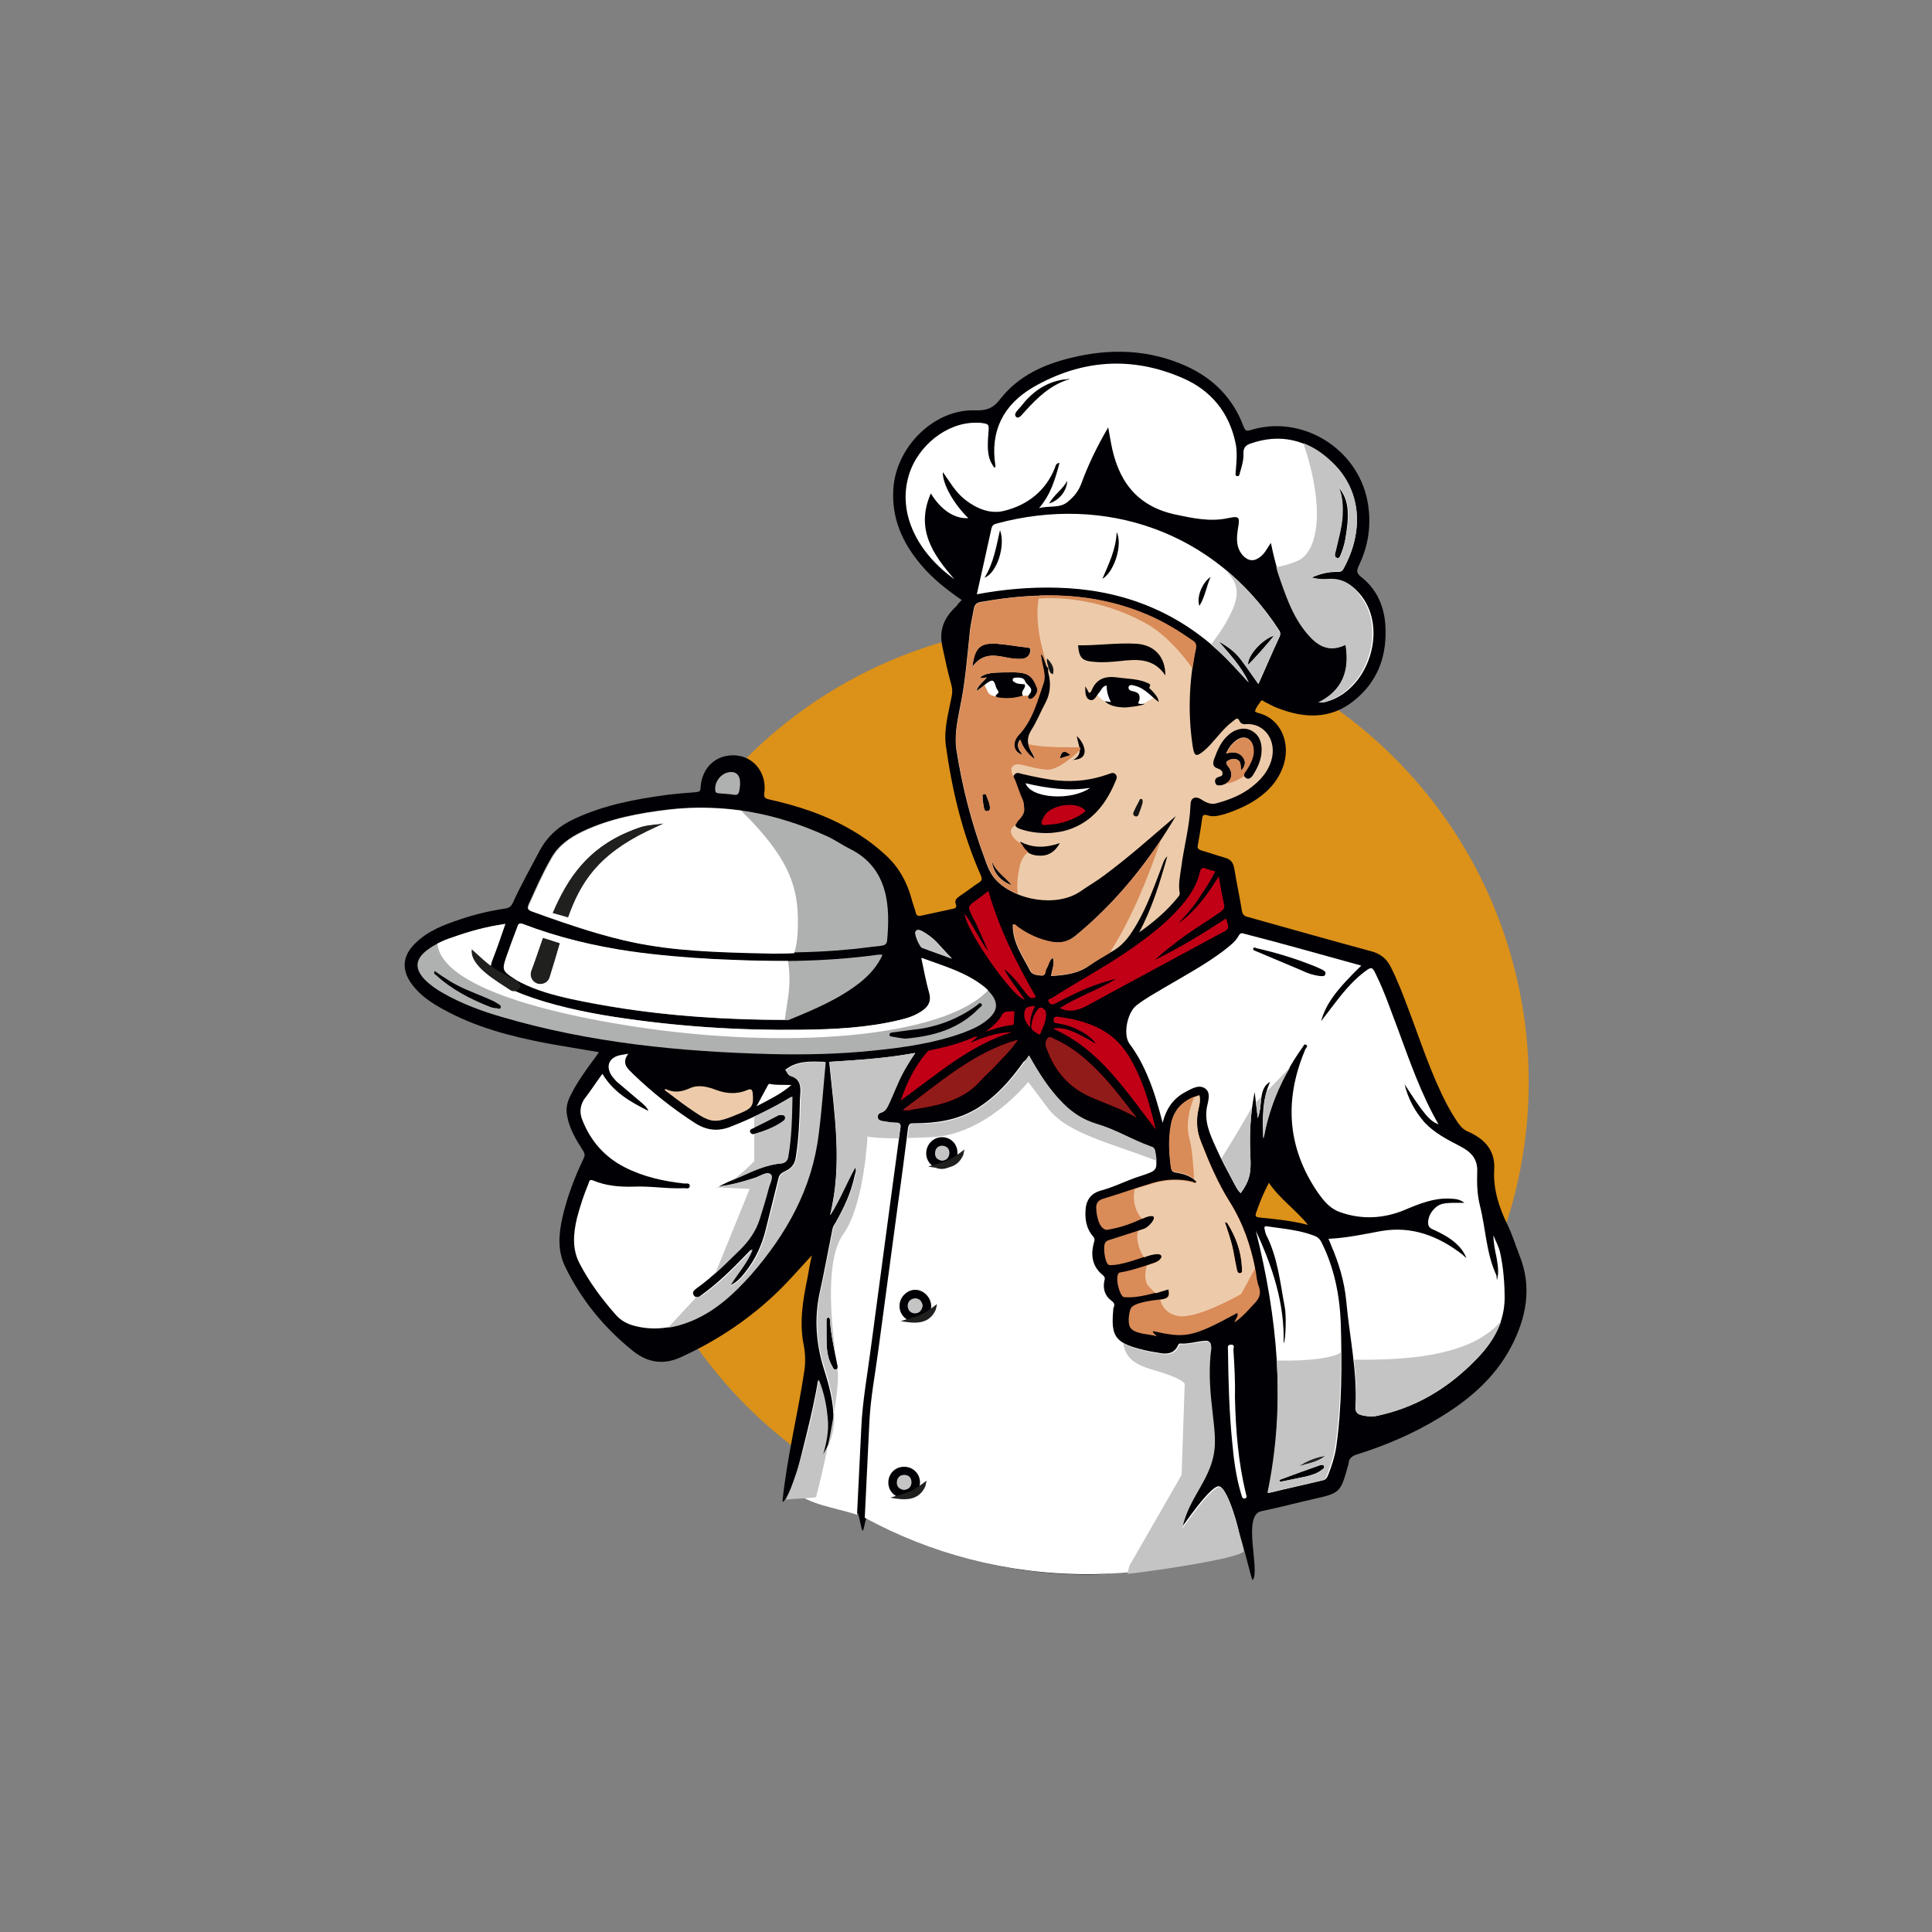<?xml version="1.0" encoding="utf-8"?>
<!-- Generator: Adobe Illustrator 27.0.0, SVG Export Plug-In . SVG Version: 6.00 Build 0)  -->
<svg version="1.1" xmlns="http://www.w3.org/2000/svg" xmlns:xlink="http://www.w3.org/1999/xlink" x="0px" y="0px"
	 viewBox="0 0 500 500" style="enable-background:new 0 0 500 500;" xml:space="preserve">
<rect x="0" y="0" width="500" height="500" fill="#808080" stroke="none"/>
<style type="text/css">
	.st0{fill-rule:evenodd;clip-rule:evenodd;fill:#DC9118;}
	.st1{fill-rule:evenodd;clip-rule:evenodd;fill:#000005;}
	.st2{fill-rule:evenodd;clip-rule:evenodd;fill:#FFFFFF;}
	.st3{fill-rule:evenodd;clip-rule:evenodd;fill:#EDCBAA;}
	.st4{fill-rule:evenodd;clip-rule:evenodd;fill:#AFB0B0;}
	.st5{fill-rule:evenodd;clip-rule:evenodd;fill:#C4C4C4;}
	.st6{fill-rule:evenodd;clip-rule:evenodd;fill:#D98B58;}
	.st7{fill-rule:evenodd;clip-rule:evenodd;fill:#C10016;}
	.st8{fill-rule:evenodd;clip-rule:evenodd;fill:#000006;}
	.st9{fill-rule:evenodd;clip-rule:evenodd;fill:#000508;}
	.st10{fill-rule:evenodd;clip-rule:evenodd;fill:#020307;}
	.st11{fill-rule:evenodd;clip-rule:evenodd;fill:#121212;}
	.st12{fill-rule:evenodd;clip-rule:evenodd;fill:#171717;}
	.st13{fill-rule:evenodd;clip-rule:evenodd;fill:#000004;}
	.st14{fill-rule:evenodd;clip-rule:evenodd;fill:#000003;}
	.st15{fill-rule:evenodd;clip-rule:evenodd;fill:#242626;}
	.st16{fill-rule:evenodd;clip-rule:evenodd;fill:#20201E;}
	.st17{fill-rule:evenodd;clip-rule:evenodd;fill:#911B19;}
</style>
<g id="BACKGROUND">
</g>
<g id="OBJECTS">
	<g>
		
			<ellipse transform="matrix(0.707 -0.707 0.707 0.707 -116.819 277.956)" class="st0" cx="277.1" cy="280" rx="118.6" ry="118.6"/>
		<g>
			<g>
				<g>
					<path class="st1" d="M248.9,155.3c-3.9-2.7-7.6-5.6-10.6-9.2c-4.8-5.7-7.6-12-7.1-19.6c0.7-10.9,10.6-20.7,21.2-20.3
						c3.2,0.1,4.8-0.7,6.6-3.1c4.6-5.8,11.1-8.8,18.2-10.5c10.2-2.5,20.2-2.2,29.9,2.2c7,3.2,12,8.3,14.7,15.5c0.4,1,0.6,1.4,1.9,1
						c13.2-4.1,27.6,4.7,30.2,18.4c1.1,5.8,0.3,11.4-2.2,16.6c-0.7,1.4-0.7,2.1,0.8,3.2c3.7,3,5.6,7.1,6,11.9
						c0.6,8.1-1.8,15-8.3,20.1c-6,4.7-12.7,4.4-19.4,1.8c-1.2-0.4-2.3-1.1-3.4-1.6c-0.4-0.2-0.8-0.8-1.2-0.1
						c-0.5,0.8-1.2,1.5-1.4,2.5c0,0.1,0.5,0.3,0.7,0.4c5.9,1.3,8.9,7.9,6.4,14.3c-1.5,3.9-4.4,6.7-7.9,8.8c-2.2,1.3-4.6,2.3-7.1,3.1
						c-1.5,0.4-2.9,0.8-4.4,0.3c-0.9-0.3-1.3-0.1-1.4,0.9c-0.3,2.3-0.7,4.5-1.1,6.8c-0.2,0.8,0.1,1.1,0.9,1.4
						c2.1,0.6,4.1,1.3,6.2,1.9c1.4,0.4,2,1.2,2.3,2.6c0.6,3.7,1.4,7.4,2,11.1c0.2,1,0.6,1.4,1.5,1.6c10.7,3,21.3,6,32,8.9
						c2.3,0.6,3.8,1.8,4.9,3.8c1.8,3.5,3.2,7.2,4.6,10.9c3.2,8.4,5.9,17,10.1,25c0.8,1.5,1.7,3,2.7,4.5c0.7,1,1.5,2,2.8,2.5
						c4.3,1.9,7,4.9,6.7,9.8c-0.3,5.2,1.3,9.9,3.5,14.4c1.2,2.5,2,5.1,3,7.7c3.4,8.3,1.8,16.3-2.2,23.9
						c-4.3,8.1-11.1,13.8-18.8,18.4c-6.6,4-13.7,7-21,9.3c-1.3,0.4-2.1,1-2.2,2.4c0,0.1,0,0.2-0.1,0.4c-2,7.1-2,7.2-9.2,8.8
						c-4.4,1-8.9,2.2-13.3,3.1c-5,1.1-0.2,15.4-2.2,17.8c-0.3,0.4-2.7-10.9-3.3-10.7c-12.6,4.5-25.3,9.3-39.3,9.3
						c-20.7,0-40.2-5.3-57.3-14.5c-0.4-0.2-0.7,3.4-1.1,3.1c-0.3-0.2-0.9-4.2-1.2-4.4c-5.2-3-10.2-6.4-14.9-10.1
						c-0.8-0.6-3.9,7.7-4.6,7c1.2-11.8,4-22.5,5.7-34.1c0.3-2.2,0.2-4.4-0.2-6.4c-1.2-5.9-0.2-11.7,1-17.5c0.3-1.8,0.6-3.5,1.1-5.7
						c-2.9,3.1-5.4,6-8.1,8.7c-7.5,7.4-16.1,13.2-25.7,17.6c-4.5,2.1-8.6,1.5-12.4-1.5c-7.5-6-13.4-13.2-17.6-21.8
						c-2.1-4.3-1.7-8.6-0.7-13c1.2-5.2,3.1-10.2,5.4-15c0.4-0.8,0.4-1.3-0.1-2.1c-1.8-2.8-3.5-5.6-4.1-8.9c-0.4-1.8-0.1-3.4,0.7-5.1
						c1.7-3.5,4-6.7,6.3-9.8c0.4-0.5,0.8-1.1,1.2-1.7c-4.6-0.8-9.1-1.5-13.5-2.3c-9.4-1.8-18.6-4.2-27-8.9c-2.9-1.6-5.6-3.4-7.7-6.1
						c-2.9-3.7-2.8-7.5,0.6-10.8c3.3-3.3,7.5-4.9,11.8-6.3c3.8-1.3,7.7-2.2,11.7-2.8c1-0.2,1.4-0.6,1.8-1.4c2.1-4.6,4.6-9.1,7-13.6
						c2.1-3.9,5.2-6.5,9.2-8.3c7.6-3.5,15.6-5,23.8-6.1c2.5-0.3,5-0.5,7.5-0.7c0.8-0.1,1.1-0.3,1.1-1.1c0.3-5.4,4.2-8.8,9.2-8.4
						c4.7,0.4,8,4.7,7.3,9.7c-0.2,1.2,0.3,1.5,1.3,1.7c7.6,1.7,14.9,4.1,21.6,8.1c3.1,1.8,5.9,3.9,8.5,6.3c3.4,3.1,5.5,6.9,6.7,11.3
						c0.3,1.2,0.8,2.4,1.1,3.6c0.2,0.8,0.6,0.9,1.3,0.8c2.8-0.6,5.5-1.2,8.3-1.8c0.6-0.1,1.1-0.4,0.8-1.1c-0.5-1.2,0.3-1.7,1.1-2.3
						c1.7-1.1,3.3-2.4,5-3.5c0.6-0.4,0.7-0.8,0.4-1.6c-4.8-10.8-7.5-22.1-9.1-33.7c-0.6-4.3,0.7-8.6,1.5-12.8c0.2-1,0.2-2-0.1-3
						c-0.9-3.2-1.6-6.5-2.3-9.8c-1-4.4,0.5-7.7,3.7-10.6C247.7,156.5,248.3,155.9,248.9,155.3z"/>
					<path class="st2" d="M266.3,273.2c2.6,4.6,5.3,8.9,8.9,12.5c2.4,2.4,5.2,4.2,8.5,5.2c5.4,1.6,8.9,4,14.2,5.9
						c0.7,0.3,1,0.7,1.1,1.4c0.6,4.8,0.6,4.7-4,6.2c-4,1.3-6.3,2.7-10.4,3.8c-2.2,0.7-3.3,2.2-3.6,4.3c-0.3,2.7,0,5.3,1.9,7.5
						c0.5,0.6,0.4,1,0.2,1.6c-0.9,3.3-0.4,6.2,2.3,8.4c0.6,0.5,0.6,0.9,0.4,1.5c-0.4,2,0.1,3.8,1.8,5.1c0.7,0.5,1,1,0.6,1.8
						c-0.1,0.2-0.1,0.5-0.1,0.7c-0.6,6.6,0.5,8.3,6.8,10c1.8,0.5,3.6,0.8,5.5,1.1c1.8,0.3,3.5,0,4.4-1.9c0.1-0.3,0.3-0.6,0.6-0.6
						c2.2,0.2,4.4-0.6,6.6-0.7c1.3-0.1,1.2,0.9,1.3,1.7c-1.4,10.2,1.2,19,0.9,25.1c-0.4,8.6-6.7,13.1-8.4,21.5
						c-0.1,0.4,7.8-11.6,9.9-10.6c2.3,1.1,5,11.4,4.9,11.9c-0.5,1.9-2.4,3.9-5,5.8c-10.9,3.2-22.4,5-34.3,5
						c-20.8,0-40.4-5.3-57.5-14.6c0.4-8.3,0.8-16.6,1.2-24.9c0.3-6.2,1.5-12.3,2.3-18.4c1.7-12.9,3.5-25.8,5.2-38.7
						c0.9-6.3,1.7-12.6,2.5-18.9c0.2-1.3,0.9-1.2,1.7-1.2c5.6,0,11-0.8,15.9-3.7c5.1-3.1,8.9-7.4,12.3-12.2
						C265.5,274.4,265.8,273.9,266.3,273.2z"/>
					<path class="st2" d="M352.3,249.9c-6.6,6.4-9.2,10-10.4,14.4c1-1.4,1.8-2.3,2.5-3.3c2.6-3.4,5.2-6.8,8.6-9.4
						c2-1.5,2.1-1.5,3.2,0.8c2.2,4.5,3.8,9.3,5.6,14c3.1,8.4,6,16.8,10.5,24.6c-2.3-0.9-3.7-2.5-8.8-10.4c0.9,3.7,2.6,6.9,5.1,9.8
						c2.6,2.8,5.9,4.5,9.2,6.2c2.9,1.5,4.7,3.3,4.5,6.8c-0.1,2.9,0,5.8,0.7,8.6c1.5,5.9,1.6,12.2,4.2,17.9c0.2,0.4,0.1,0.8,0.2,1.4
						c0.6-2,0.2-4-0.1-5.9c-0.4-1.9-0.8-3.7-0.8-5.7c0.6,1.6,1.5,3.1,1.8,4.8c0.8,3.8,1.1,7.7,1.1,11.6c-0.1,5.9-2.7,10.7-6.6,14.9
						c-6.8,7.3-14.9,12.6-24.7,15c-2.5,0.6-2.9,0.8-5.5,0.3c-1.3-0.3-1.9-0.8-1.8-2.2c0.5-9.2-1.6-18.4-2.4-27.5
						c-0.5-5-1.9-9.7-3.9-14.3c-0.2-0.5-0.4-1.1-0.7-1.7c4.7-0.2,9.2-1.2,13.6-2c8-1.4,14.9,1.3,21.1,6.1c0.2,0.2,0.4,0.4,1,0.9
						c-0.7-1.8-1.7-2.9-2.8-3.9c-1.7-1.5-3.8-2.6-5.8-3.5c-0.8-0.3-1.3-0.8-1.3-1.7c-0.1-2.2,1.9-4.7,4-5c1.6-0.3,3.3-0.2,5.4-0.2
						c-1.4-1.1-2.6-1-3.8-1.1c-4.1-0.2-7.8,1.3-11.6,2.9c-5.5,2.3-11.2,2.6-16.8,0.6c-2.6-0.9-4.2-2.9-5.7-5
						c-7.9-11.5-8.8-23.8-3.5-36.6c0.1-0.3,0.2-0.6,0.4-0.8c0.2-0.3,0.5-0.7,0-0.9c-0.5-0.3-0.6,0.2-0.8,0.5
						c-4.6,6.4-7.9,13.4-9.7,21.1c-0.2,0.9-0.4,1.8-0.6,2.7c-0.1-4.9-0.4-9.9,1.8-14.7c-1.4,0.8-2,2-2.3,4.3
						c-0.2,1.6-0.2,3.3-0.9,5.1c-0.3-2.4-0.5-4.6-0.8-6.8c-1.1,5.6-1.4,11.2-1.1,16.8c0.2,4-0.1,6.1-2.5,9.4
						c-0.8-0.7-1.2-1.6-1.7-2.5c-1.9-3.6-3.2-5.9-4.8-9.5c-1.6-3.5-3-6.8-2.2-10.5c0.3-1.5,1-3.5-0.5-4.6c-1.6-1.1-3.4,0-4.9,0.8
						c-3.2,1.6-5.2,4.3-6.1,8.1c-1.1-4.1-2.1-7.8-3.6-11.4c-1.3-3.2-2.9-6.3-5-9.1c-1.7-2.3-0.6-8,1.8-9.9c2.3-1.8,4.9-3.2,7.4-4.7
						c5.1-3,10.3-5.8,15.1-9.4c1.5-1.2,3.1-2.3,4-4c0.3-0.5,0.6-0.7,1.2-0.5C332,244.2,342.1,247.1,352.3,249.9z"/>
					<path class="st3" d="M304.3,211.2c-6.1,5.2-12.1,10.6-18.6,15.4c-2,1.5-4.1,2.7-6.1,4.1c-6.2,4.2-16.7,2.3-21.7-2.8
						c-1.6-1.6-2.4-3.8-3.1-5.8c-3.4-9.1-5.8-18.5-7.3-28.1c-0.5-3.6,0.2-7.2,0.9-10.7c1.4-6.6,1.9-13.3,2.6-20
						c0.2-1.9,0.7-3.8,1-5.7c0.2-1.1,0.7-1.6,1.7-1.8c15.2-2.7,30.1-2.7,44.4,3.9c3.7,1.7,7.1,3.7,10.4,6.1c0.9,0.7,1.1,1.3,0.9,2.3
						c-1.7,8.4-2,16.8-0.7,25.2c0.4,2.5,0.9,2.6,2.9,1c2.2-1.9,3.8-4.3,5.9-6.3c0.6-0.6,1.3-1.1,1.9-1.6c0.6-0.5,1-0.7,1.4,0.2
						c0.3,0.7,1,0.9,1.7,0.8c4.6-0.3,8.1,4.1,6.5,9.5c-0.9,2.9-2.8,5-5.1,6.8c-2.7,2.1-5.8,3.3-9.1,4.2c-1.4,0.4-2.7-0.2-3.9-1
						c-1.6-1-2.8-0.4-2.8,1.4c-0.2,5.5-1.7,10.8-2.4,16.2c-0.3,2.2-0.8,4.4-0.4,6.6c0.1,0.6-0.4,1-0.7,1.4c-2.8,3.4-6.1,6.2-9.8,8.8
						c3.4-6.3,5.4-13,7.3-19.7c-1,0.9-1.2,2.2-1.7,3.4c-2.1,5.5-4.1,11.1-7.4,16.1c-1.4,2.2-3.1,4-5.3,5.2c-2,1.1-3.9,2.3-5.8,3.6
						c-2.9,2.1-6.3,2.5-9.9,2.7c0.2-1.6,1-3,0.5-4.7c-1.1,0.6-1.1,1.9-1.7,2.8c-0.4,0.6-0.1,1.8-1.2,1.8c-1.1-0.1-2.5-0.2-3-1.2
						c-1.9-3.8-4.6-7.3-4.5-12c0.6-0.1,0.9,0.4,1.3,0.7c2.6,1.9,5.5,3.2,8.7,3.8c2.2,0.4,4.2,0,6.1-1.5
						C288.9,233.5,297.3,223,304.3,211.2z"/>
					<g>
						<path class="st2" d="M254.7,177.2c1.2,2.4,0.9,2.5,2.7,3c1.8,0.5,9.1-0.1,9.1-0.1s1.3-0.7,1.2-1.2c-0.1-0.5-2-3.7-2-3.7
							l-8.7-0.2C257,175.1,256.4,175.8,254.7,177.2z"/>
						<path class="st2" d="M283.4,179c1,2,3.7,3.2,3.7,3.2l8.5,0.1l3.4-2c0,0-2.9-2.8-4.5-3.4c-1.6-0.6-7.9-0.9-8.7-0.7
							C285,176.3,283.4,179,283.4,179z"/>
					</g>
					<path class="st2" d="M348.3,166.8c-3.9,1.9-6.8,0.6-9.3-2.2c-3.7-4.1-5.7-9.3-7.5-14.4c-1.1-3.1-1.9-6.3-2.6-9.7
						c-0.9,1.3-1.5,2.6-2.6,3.5c-1.7,1.4-3.2,1.3-4.7-0.3c-1.8-2.1-1.6-4.5-1.2-7c0.5-3,0.3-3.2-2.6-2.6c-4.7,1-9.2,0-13.9-1
						c-10.1-2.3-14.7-9.1-16.4-18.6c-0.2-1.2-0.4-2.3-0.7-3.9c-2.8,4.8-5.1,9.5-6.9,14.4c-0.7,2-1.9,3.5-3.6,4.9
						c-2.1,1.7-4.7,0.9-7.4,1.6c3.1-3.6,4.2-7.6,5.3-11.7c-1,0.1-1,0.8-1.2,1.3c-2.4,6-7.1,9.6-13.1,11.1c-3.5,0.9-7-0.5-9.9-2.7
						c-2-1.5-3.4-3.5-4.8-5.6c-0.4-0.5-0.7-1.1-1.2-1.7c-0.1,3.1,2.9,8.3,6.6,11.9c-3.5,0.2-7-2-9.7-6.4c-4,9.1,0.4,15.7,6.1,22.2
						c-9.4-6.7-14.8-16.9-11.8-26.9c2.3-7.7,9.9-13.7,17.4-13.6c0.3,0,0.6,0,0.9,0c2.5,0.3,2.5,0.3,2.3,2.7
						c-0.4,4.7-0.1,6.7,1.5,8.9c0.4,0,0.3-0.3,0.3-0.5c-1.4-9,2.1-15.8,9.8-20.3c12.5-7.2,25.6-8.1,38.8-2.3
						c7.1,3.1,11.8,8.7,13.5,16.5c0.6,2.5,0.3,5.1,0.1,7.7c0,0.4-0.2,1,0.3,1.1c0.7,0.2,0.7-0.6,0.8-0.9c0.5-1.7,1-3.3,0.9-5.1
						c0-1.3,0.6-2,1.8-2.4c7.7-2.7,14.5-1,20.4,4.2c8.6,7.6,9,18.6,3.7,28.2c-0.4,0.8-0.9,0.8-1.6,0.8c-2.2,0-4.3,0.4-6.7,1.5
						c1.8,0.6,3.2,0.5,4.6,0.4c3.7-0.1,6.3,1.7,8.4,4.4c6.8,8.9,1.6,24.3-9.1,27.3c-0.6,0.2-1.2,0.2-1.9,0.2
						C347.5,178.6,349.4,173.6,348.3,166.8z"/>
					<path class="st4" d="M199.7,246.6c-28.2-0.4-36.8-1.6-62.2-10.8c-1.1-0.4-1.1-0.8-0.7-1.8c2.1-4.6,3.3-7.5,5.8-11.9
						c1.9-3.4,4.9-5.4,8.2-7c7-3.3,14.5-4.7,22-5.6c14.4-1.7,28.1,0.9,41.2,6.9c2,0.9,3.8,2.2,5.8,3.2c10.5,5.1,10.5,15.7,9.8,23.7
						c-0.1,1.2-0.8,1.4-1.8,1.5c-3,0.3-6.1,0.8-9.1,1C212.4,246.4,205.9,246.5,199.7,246.6z"/>
					<path class="st2" d="M155.9,277.9c2.8,4.7,7.1,7.2,11.9,9.6c-0.4-1-1-1.4-1.5-1.9c-2.2-1.9-4.4-3.7-6.6-5.6
						c-0.4-0.3-0.7-0.8-1.1-1.2c-2.1-2.7-1.1-5.3,2.3-5.8c0.4-0.1,0.8-0.1,1.7-0.3c-1.9,2.6-0.1,3.9,1.4,5.4
						c4.9,4.7,10.1,8.8,15.8,12.5c3.1,2,6.1,2.3,9.5,0.9c4.8-1.9,9.4-4.1,13.9-6.7c0.5-0.3,1-0.6,1.7-1c-0.1,5.4-0.2,10.6-1.1,15.7
						c-0.2,1-0.9,1.5-1.7,1.6c-4,0.3-7.6,2.1-11.2,3.7c-1.6,0.7-3.3,1.4-4.9,2.3c3.2-0.3,6.3-1.3,9.4-2.3c1.3-0.4,3-1.7,3.9-0.9
						c0.7,0.7-0.3,2.5-0.6,3.9c-0.7,2.6-1.5,5.2-2.3,7.8c-1,3.1-2.8,5.7-5.1,7.9c-3.5,3.5-6.9,7-11,9.9c-0.7,0.5-1.3,1.1-0.7,1.9
						c0.7,0.8,1.4,0.3,2-0.2c4.2-3,7.9-6.7,11.5-10.4c0.5-0.5,0.9-1,1.5-1.4c-1.3,3.5-3.9,6.2-5.8,9.4c1.8-0.7,3-2.1,4.1-3.5
						c2.6-3.3,4.3-7,5.3-11.1c1.1-4.4,2.2-8.8,3.3-13.3c0.3-1.1,1.1-1.4,1.9-1.8c1.7-0.8,2.4-2.1,2.6-3.8c0.7-4.5,0.9-9.1,1-13.6
						c0-0.7,0-1.4,0.1-2.2c0.2-2.3,0-4.2-2.6-5c-0.7-0.2-0.8-1.1-1.3-1.5c3.1-2.5,6.7-2.2,10.3-2.1c-0.6,6.2-1.1,12.4-1.8,18.5
						c-1.7,14.2-8.3,26-17.5,36.5c-4.3,4.9-8.9,9.3-15,11.8c-4.8,2.1-9.9,2.9-15.1,1.5c-1.9-0.5-3.5-1.4-4.8-2.9
						c-3.6-4.1-6.8-8.4-9.3-13.2c-2-3.8-1.6-7.8-0.7-11.7c0.8-3.1,1.8-6.1,3-9c0.2-0.5,0.2-1.2,1.2-0.8c3.3,1.4,6.9,1.7,10.4,1.6
						c4.4-0.2,8.7,0.6,13.1,0.4c0.5,0,1.4,0.3,1.5-0.5c0.1-0.9-0.9-0.7-1.4-0.7c-5.3-0.6-10.5-1.7-15.4-4.2
						c-5.1-2.6-8.7-6.6-10.9-12c-0.8-1.9-0.8-3.6,0.3-5.5C152.8,282.4,154.2,280.2,155.9,277.9z"/>
					<path class="st5" d="M195.1,289c2.8-1.3,5.6-2.7,8.3-4.2c0.5-0.3,1-0.6,1.7-1c-0.1,5.4-0.2,10.6-1.1,15.7
						c-0.2,1-0.9,1.5-1.7,1.6c-4,0.3-7.6,2.1-11.2,3.7c-0.6,0.2-1.2,0.5-1.7,0.8c2.8-2,5.8-5.1,5.8-5.1V289L195.1,289z M186.8,306.9
						c-0.4,0.2-0.8,0.3-1.2,0.3c-3,0,8.4,0.5,8.4,0.5l-8.9,21.9c2.2-2,4.3-4.1,6.4-6.1c2.3-2.3,4.1-4.8,5.1-7.9
						c0.8-2.6,1.6-5.1,2.3-7.8c0.3-1.3,1.4-3.2,0.6-3.9c-0.9-0.8-2.6,0.4-3.9,0.9C192.6,305.7,189.8,306.5,186.8,306.9L186.8,306.9z
						 M180.3,335.6l-7.4,8c2.2-0.3,4.4-1,6.5-1.9c6-2.6,10.7-7,15-11.8c9.2-10.6,15.8-22.3,17.5-36.5c0.8-6.2,1.2-12.3,1.8-18.5
						c-3.6-0.1-7.2-0.4-10.3,2.1c0.4,0.4,0.5,1.2,1.3,1.5c2.6,0.8,2.8,2.8,2.6,5c-0.1,0.7-0.1,1.4-0.1,2.2c-0.1,4.6-0.3,9.1-1,13.6
						c-0.3,1.7-1,3-2.6,3.8c-0.8,0.3-1.6,0.7-1.9,1.8c-1,4.4-2.2,8.8-3.3,13.3c-1,4.1-2.7,7.8-5.3,11.1c-1.1,1.4-2.3,2.8-4.1,3.5
						c1.9-3.2,4.5-5.9,5.8-9.4c-0.6,0.4-1,0.9-1.5,1.4c-3.6,3.7-7.2,7.4-11.5,10.4C181.3,335.4,180.8,335.8,180.3,335.6z"/>
					<path class="st2" d="M221.3,302.1c-2.3,4.3-4,8.6-6.5,12.4c3.3-13.2,1.1-26.4-0.2-39.7c7.2-0.4,14.6-0.9,22.2-2.3
						c-1.9,2.8-3.5,5.5-4.7,8.4c-0.7,1.6-1.3,3.2-2.1,4.8c-0.5,1-0.9,2-2.1,2.3c-0.6,0.2-0.8,0.7-0.7,1.3c0.1,0.7,0.7,0.8,1.2,0.9
						c1.1,0.1,2.3,0.4,3.4,0.4c1.2,0,1.4,0.4,1.2,1.5c-0.8,5.9-1.6,11.8-2.4,17.7c-1.7,13-3.5,25.9-5.2,38.9
						c-0.9,7-2.2,13.9-2.5,20.9c-0.4,7.5-0.7,14.9-1.1,22.4c-6-1.9-12-2.5-16.7-6.2c1.9-8,5.3-20.2,6.6-28.6
						c1.4,3.4,1.9,6.6,2.3,9.9c0.4,3.3-0.4,6.5-1.2,9.7c1.8-2.8,2.8-5.9,2.9-9.2c0.1-4.6-1.1-9-2.5-13.4c-2-6.4-2.5-12.9-1.1-19.5
						c1.2-5.4,2.2-10.9,3.3-16.4c0.1-0.7,0.4-1.2,0.8-1.8c2.2-3.9,4.1-7.9,5-12.3C221.4,303.5,221.7,303,221.3,302.1z"/>
					<path class="st2" d="M252.8,153.8c1.3-5.9,2.6-11.5,3.8-17.1c0.2-0.7,0.5-1,1.3-1.2c28.1-7.6,56.4,2,73,27.4
						c0.4,0.6,0.6,1,0.3,1.8c-1.9,4-3.6,8.1-5.5,12.3c-1.5-2.2-2.9-4.3-4.5-6.3c-1.5-2-3.6-3.5-5.8-4.7c2.9,3.3,5.9,6.6,7.8,10.6
						c-2.6-2.8-5.2-5.7-8-8.3c-11.8-10.7-25.8-15.8-41.6-16.2C266.6,151.9,259.8,152.5,252.8,153.8z"/>
					<path class="st4" d="M228.4,247.1c-1.3,2.9-3.3,5.1-5.6,7c-5.5,4.4-12,7.1-18.5,9.8c-0.4,0.2-0.8,0.1-1.2,0.1
						c-18.6-0.1-37-1.5-55.2-5.4c-4.5-1-9-2.2-13.1-4.3c-0.6-0.3-1.2-0.6-1.7-1c-2.9-1.9-3.1-2.3-2-5.5c0.9-2.6,2-5.3,2.9-7.9
						c0.3-0.7,0.5-1.1,1.4-0.7c15.9,6.1,32.6,8.3,49.5,9.1c14.1,0.7,28.2,0.7,42.2-1.2C227.5,247,227.9,247.1,228.4,247.1z"/>
					<path class="st4" d="M238.4,247.9c6,2.2,11.7,3.7,16.5,7.7c0.6,0.5,1.1,1,1.5,1.5c2,2.4,1.8,4.5-0.6,6.6
						c-1.9,1.7-4.2,2.7-6.6,3.6c-7.5,2.7-15.3,3.8-23.2,4.6c-8.7,0.9-17.5,1.1-26.3,0.9c-23.6-0.6-47-2.9-69.8-9.6
						c-5.2-1.5-10.3-3.4-15.1-6.1c-1.8-1-3.5-2.2-4.9-3.6c-2.6-2.8-2.5-5.2,0.6-7.6c2-1.5,4.2-2.5,6.5-3.3c4.8-1.7,8.5-2.7,13.7-3.5
						c-1.2,3.3-2.2,6.5-3.4,9.5c-0.7,1.9-0.2,3.2,1,4.6c2.1,2.1,4.7,3.3,7.4,4.3c7.2,2.8,15.9,4.6,23.5,5.7
						c15.9,2.4,32,3.5,48.1,3.3c8.5-0.1,17-0.5,25.4-2.5c2.2-0.5,4.3-1.2,6.1-2.5c1.5-1.1,2.2-2.5,1.7-4.5
						C239.6,254.1,239.1,251.1,238.4,247.9z"/>
					<path class="st6" d="M309.7,305.8c-1.4-1.5-3.3-2-5.2-2.4c-0.8-0.1-1.3-0.4-1.4-1.2c-0.5-3.7-0.7-7.4,0-11.1
						c0.7-4.1,3.4-6.5,7.3-7.7c0.4,1.6-0.1,3-0.4,4.4c-0.5,2.6-0.2,5.1,0.8,7.6c2.1,5.4,4.4,10.8,7.5,15.7c3.5,5.6,5.5,11.6,6.7,18
						c0.2,1.3,0.3,2.6,0.8,3.9c0.7,1.9,0,3.2-1.3,4.5c-1.5,1.6-3,3.4-5,4.7c0.2-0.9,1.1-1.5,0.7-2.4c-11.9,6.5-13.5,6.5-21.8,4.7
						c-0.1,0.7,0.7,0.7,0.9,1.3c-2.1-0.6-5.4-0.5-6.7-2.1c-0.8-1-0.5-3.7,0-5c0.6-1.6,5.8-2.2,7.7-2.4c2-0.2,2.5-0.8,2.1-2.7
						c-3.8,1.1-7.7,2.4-11.5,2.1c-1.2-0.1-2.7-6.2-1-6.4c2.6-0.4,6.6-1.7,9.1-2.6c2.1-0.8,3-3.2-2-1.7c-2.5,0.8-7.2,2.6-9.9,2.4
						c-1-0.1-1.5-3.5-1.3-5c0.1-1.1,0.8-1.4,1.6-1.6c2.9-0.9,5.8-1.9,8.7-2.8c2-0.6,5.1-5.1-0.5-2.6c-2.7,1.2-5.4,2.3-9.2,2.9
						c-2-0.3-2.6-3.6-2.7-5.5c-0.1-1.4,0.5-2.2,1.9-2.6c4.3-1.3,8.5-2.8,12.8-4.1c3.4-1,6.9-1.1,10.3-0.3
						C308.9,306,309.2,306.3,309.7,305.8z"/>
					<path class="st2" d="M325,318.5c4.3,9.3,7.5,18.8,7.2,29.2c0.6-1.1,0.7-7.5,0.3-9.4c-1.2-6.3-1.8-12.8-4.8-18.7
						c-0.2-0.4-0.3-0.9-0.4-1.4c-0.2-0.7,0-1,0.8-0.8c4,0.6,8.1,0.9,12,2.4c0.9,0.3,1.5,0.9,1.9,1.7c3.3,6.6,4.7,13.6,5,21
						c0.3,10.7,0.3,21.5-1.2,32.1c-0.4,2.5-1.2,4.9-2.1,7.2c-0.3,0.7-0.6,1.1-1.3,1.3c-4.6,1.1-9.2,2.1-14.1,3.3
						C332.8,363.4,330.6,340.9,325,318.5z"/>
					<path class="st7" d="M314.5,225.5c-1.2,2.6-2.8,4.8-4.3,7.1c-1.5,2.3-3.4,4.4-5.3,6.4c4.4-3.1,7.5-7.3,10.5-12.2
						c0.5,2.8,0.9,5.1,1.4,7.3c0.2,0.9-0.2,1.3-0.8,1.8c-4.1,2.9-8.5,5.4-12.4,8.6c-1.6,1.2-3.2,2.5-4.7,3.9
						c6.4-3.1,12.4-6.8,18.4-10.7c0.9,2.7,0.9,2.7-1.5,3.9c-11.2,6.1-22.5,12.1-33.6,18.2c-2.5,1.4-5,2.5-7.9,1.1
						c4.6-3,9.9-4.7,14.6-7.6c-3.7,0.9-7.3,2.2-10.8,3.9c-1.7,0.8-3.3,1.6-5,2.5c-0.7,0.4-1.3,0.3-1.7-0.4c-0.4-0.8,0.5-0.8,0.8-1
						c6.9-4.4,14.2-8.3,20.9-13c4.8-3.4,9.5-7,13.2-11.6c1.9-2.3,3.5-4.9,4.2-7.9c0.3-1.3,0.9-1.4,1.9-0.9
						C313.1,225.2,313.8,225.3,314.5,225.5z"/>
					<path class="st7" d="M299.1,292.3c-7.9-10.2-14.6-20.8-26.6-26.1c2.7-0.5,5.2,0.4,11.1,3.9c-1.3-2.1-5.5-4.5-9.1-5.1
						c-0.4-0.1-0.7-0.1-1.1-0.2c-0.6-0.1-0.8-0.3-0.7-1c0.1-0.7,0.5-0.7,1-0.7c7.2,1,13.9,3.1,18.1,9.7
						C295.5,278.6,297.4,285.1,299.1,292.3z"/>
					<path class="st7" d="M249.7,236.5c2.3,3.1,3.7,6.7,6.1,9.7c-1.1-2.5-2.2-4.9-3.3-7.4c-0.3-0.6-0.7-1.1-0.9-1.7
						c-1.2-2.5-1.2-2.5,1-4.1c1-0.7,2-1.5,3.2-2.4c2.8,9.8,7.3,18.7,12.3,27.4c-1.1,0.6-1.6,0.2-2.3-0.6c-1.8-2.3-3.5-4.7-5.9-6.6
						c1.4,2.8,3.5,5.2,5.3,7.9C262.2,258.4,249.5,240.1,249.7,236.5z"/>
					<path class="st7" d="M294.1,289.2c-3.8-2.2-7.8-3.6-11.8-5.3c-5.5-2.4-9.3-6.6-11.3-12.3c-0.1-0.3-0.3-0.7-0.3-1
						c-0.1-0.7,0.1-1.5,0.6-2c0.5-0.5,1.1,0.1,1.6,0.3c5.8,2.6,10.3,7,14.4,11.7C289.6,283.3,291.8,286.3,294.1,289.2z"/>
					<path class="st7" d="M233.7,287.2c9.4-6.9,18.1-14.8,29.7-18.1c-1.7,2.5-3.7,4.5-5.7,6.6c-1.2,1.3-2.6,2.5-3.8,3.8
						c-4.5,5.2-10.7,6.5-17,7.5C236,287.1,235,287.6,233.7,287.2z"/>
					<path class="st3" d="M172.2,281.8c2.2,1.1,4.2,0.8,6.4-0.2c2.3-1,4.7-0.3,6.8,0.5c2.7,1,5.4,1.1,8,0c0.9-0.4,1.3-0.2,1.4,0.8
						c0.3,3.1-0.1,3.9-3,5.1c-7.1,3-7.6,2.9-13.9-1.5c-2-1.4-3.9-2.9-5.9-4.4C172.1,282.1,172.1,281.9,172.2,281.8z"/>
					<path class="st7" d="M233.1,284.8c1.6-4.6,3.6-8.8,6.8-12.5c0.4-0.5,0.9-0.5,1.4-0.6c3.8-0.8,7.5-1.8,11-3.4
						c0.1-0.1,0.3,0,0.7,0c-0.7,0.6-1.3,1.1-1.9,1.6c3.5-1.5,7-2.7,10.8-2.8C250.8,270.6,242.3,278.2,233.1,284.8z"/>
					<path class="st0" d="M328.4,306.1c2.8,4.2,6.9,6.9,10.1,10.9c-4.3-1.1-8.4-1.5-12.5-1.9c-0.9-0.1-1.3-0.3-0.9-1.3
						C326,311.2,327,308.7,328.4,306.1z"/>
					<path class="st2" d="M319.6,361.6c0.2,8.8,0.9,16.9,2.8,24.8c0.1,0.5,0.5,1.2-0.2,1.4c-0.8,0.2-0.8-0.7-1-1.2
						c-1.3-4.3-1.9-8.8-2.3-13.3c-0.8-7.9-1-15.9-1.1-23.9c0-0.6-0.3-1.4,0.8-1.4c1.1,0,0.6,0.8,0.6,1.3
						C319.5,353.7,319.7,358,319.6,361.6z"/>
					<path class="st4" d="M189.2,199.8c2.5,0,2.6,2.6,2.1,5c-0.2,0.7-0.5,1-1.2,0.9c-2.1-0.3-2.1-0.2-4.2-0.4
						c-0.6-0.1-0.8-0.3-0.8-0.9C184.9,202.1,186.9,199.8,189.2,199.8z"/>
					<path class="st2" d="M246.4,248.1c-2.4-0.9-5.1-1.8-7.7-2.8c-0.6-0.2-2.1-3.6-1.7-4.2c0.4-0.7,1.1-0.4,1.7-0.1
						c1.4,0.8,2.6,1.7,3.7,2.8C243.8,245.3,245.1,246.8,246.4,248.1z"/>
					<path class="st2" d="M195.8,286.3c1.1-2,1.9-3.6,2.8-5.2c0.1-0.2,0.4-0.7,0.5-0.6c1.9,0.4,3.8,0.2,5.7,0.3
						C202.2,283.1,199.2,284.5,195.8,286.3z"/>
					<path class="st7" d="M266.9,265.4c0.2-1.4,0.6-2.7,1.4-3.8c0.3-0.4,0.6-1,1.3-0.8c0.6,0.2,1,0.7,1.1,1.3
						c0.2,1.9-0.7,3.6-1.4,5.3c-0.1,0.4-0.5,0.4-0.7,0.2C267.8,266.9,266.7,266.7,266.9,265.4z"/>
					<path class="st7" d="M255.1,267c1.7-1.3,3.3-2.6,4.3-4.5c0.5-0.9,1.8-0.7,2.8-0.8c0.5,0,0.3,0.4,0.3,0.7c0,0.7-0.1,1.4-0.1,2.1
						c0,0.5,0,0.8-0.6,0.8C259.5,265.5,257.3,266.3,255.1,267z"/>
					<path class="st7" d="M266.6,265.9c-1.3-1.4-1.8-2.7-1.4-4.3c0.3-1.2,1.5-1.1,2.7-1.3C267,262.1,266.5,263.8,266.6,265.9z"/>
					<path class="st1" d="M241,338.1c-0.1,2.3-2,4.1-4.3,4c-2.2-0.1-4-2-3.9-4.2c0-2.2,2-4.2,4.2-4.1
						C239.2,333.9,241,335.9,241,338.1z"/>
					<path class="st1" d="M247.8,298.4c0,2.3-1.8,4.1-4.1,4.1c-2.2,0-4-1.8-4-4c0-2.3,1.8-4.2,4.1-4.2
						C246.1,294.3,247.8,296.1,247.8,298.4z"/>
					<path class="st1" d="M233.9,387.7c-2.3,0-4.1-1.9-4-4.2c0.1-2.2,1.8-3.9,4.1-3.9c2.3,0,4.1,1.8,4.1,4.1
						C238,386,236.2,387.7,233.9,387.7z"/>
					<path class="st1" d="M324.3,245.5c0.3-0.5,0.6-0.2,0.9-0.1c5.3,1.2,10.5,2.8,15.6,4.9c0.4,0.2,0.9,0.4,1.3,0.6
						c0.5,0.3,1.1,0.5,0.9,1.2c-0.2,0.7-0.8,0.5-1.4,0.5c-1.6-0.2-3.2-0.7-4.6-1.4c-4-1.7-8.1-3.4-12.1-5.1
						C324.7,246,324.3,246,324.3,245.5z"/>
					<path class="st1" d="M271,215.6c-2.6,0-4.7-0.3-6.8-1c-1.6-0.5-1.9-1.2-0.7-2.3c1.5-1.5,2-3.2,1-5.2c-0.7-1.5-1.2-3.1-1.8-4.7
						c-0.2-0.6-0.8-1.3-0.1-2c0.6-0.6,1.2-0.3,1.9-0.1c3.1,0.7,6.2,1.4,9.3,1.7c4.4,0.4,8.7-0.1,12.9-1.6c0.7-0.2,1.4-0.7,2,0
						c0.6,0.6,0.2,1.3-0.1,2c-2.6,6.2-6.6,11-13.4,12.7C273.7,215.4,272.2,215.6,271,215.6z"/>
					<path class="st1" d="M279,167c5,0.1,10-0.7,15.1-0.4c4.6,0.3,7.5,3.3,7.5,8.2c-3.1-4.6-7.5-4.2-11.9-3.7
						c-2.1,0.2-4.2,0.4-6.3,0.2C280.1,171.1,279.3,170.4,279,167z"/>
					<path class="st1" d="M317.3,195c1.9-0.5,3.5-0.4,4.5,1.2c0.7,1.1,0.4,2.2-0.6,3.2c-0.2-1.1,0.1-2.3-1-2.8
						c-0.6-0.3-1.3-0.2-1.9,0c-0.9,0.4-1.3,0.7-0.5,1.7c1.7,2,0.8,4.4-1.7,4.9c-0.7,0.1-1.4,0.2-1.6-0.7c-0.2-0.7,0.2-1.2,0.8-1.4
						c0.5-0.2,1.1-0.2,1.1-0.9c0-0.7-0.6-1.1-1.2-1.3c-1.3-0.4-1.4-1.2-1-2.4c0.8-2.2,1.7-4.4,3.4-6c1.8-1.8,4.2-2.4,6.1-1.5
						c2.2,1.1,2.9,3.1,2.8,5.4c-0.1,2.4-1.1,4.4-2.3,6.3c-0.5,0.7-1.1,1.1-1.8,0.6c-0.7-0.5-0.5-1.1-0.1-1.7
						c0.7-1.1,1.4-2.2,1.8-3.5c0.3-0.9,0.4-1.9,0.2-2.8c-0.4-2.2-2.2-3.1-4.1-1.9C318.9,192.3,318,193.4,317.3,195z"/>
					<path class="st1" d="M285.9,181.5c0.5,0,0.9,0.1,1.6,0.2c-0.7-1.4-1.1-2.7-1.1-4.3c-1.2,0.2-1.4,1.3-2,1.9
						c-0.7,0.8-1.2,2.3-2.4,1.8c-1.1-0.4-1.2-1.9-1.1-3.5c0.4,0.8,0.7,1.2,0.9,1.7c0.4,0,0.6-0.3,0.7-0.6c1.2-3,3.5-3.8,6.5-3.4
						c2.7,0.4,5.5,0.3,8.1,1.5c0.6,0.3,0.7,0.4,0.4,1c-0.2,0.4,0.2,0.5,0.4,0.7c0.8,0.9,1.8,1.8,2,3.2c-0.9-0.7-1.7-1.4-2.6-2.2
						c-1.2-1-2.4-1.8-3.9-2.1c-0.4-0.1-1-0.3-1.3,0.3c-0.2,0.6,0.3,1,0.7,1.1c2,0.4,2.2,0.9,2.1,2.2c0,0.3-0.4,0.8-0.3,1
						c0.3,0.4,1.9,0,1.6,0.2c-0.9,0.5-4.4,0.9-5.2,0.9C289.4,183,287.5,182.9,285.9,181.5z"/>
					<path class="st1" d="M252.7,178.9c0.4-1.6,1.7-2.3,2.7-3.6c-0.6,0.1-1.1,0.2-1.5,0.2c-0.2-0.1-0.2-0.2-0.1-0.3
						c1.1-0.8,2.4-1,3.7-1.1c1.7-0.1,3.5-0.1,5.2-0.1c3.5,0.1,4.6,1,5.8,4.2c0.3,0.9-0.9,2.7-1.8,2.7c-0.2,0-0.5,0-0.6-0.3
						c-0.1-0.3,0-0.6,0.2-0.8c1.6-1.7-0.6-2.4-1-3.5c-0.3-1-1.6-1-2.7-0.9c-0.2,0-0.5,0.2-0.5,0.4c-0.1,0.3,0.1,0.6,0.4,0.7
						c0.8,0.6,1.8,0.5,2.7,0.6c0.4,1.1-1.2,1.7-0.5,2.9c0.1,0.2-0.5,0.4-0.9,0.4c-1.7,0.4-3.4,0.5-5.2,0.2c-0.7-0.1-1.5-0.2-0.4-1.1
						c0.6-0.5-0.3-1.1-0.4-1.6c-0.6-2.1-0.9-2.2-2.7-0.9C254.4,177.7,253.5,178.3,252.7,178.9z"/>
					<path class="st1" d="M271.2,172.9c0.1,0.5,0,1.1,0.2,1.6c0.6,2.5,0.4,5-0.8,7.3c-1.3,2.4-2.3,5-3.8,7.3c-1.2,2-0.9,3.7,0.1,5.5
						c0.4,0.6,0.7,1.2,0.9,1.9c-1.8-1.3-3.1-2.9-3.8-5.1c-1.2,1.5-0.3,2.7,0.6,3.9c-1.6-0.3-2.5-1.8-2-3.4c0.2-0.7,0.6-1.3,1.1-1.8
						c3.5-3.8,4.7-8.7,6.3-13.3c0.7-2-0.2-4.1-0.5-6.2c-0.1-0.5-0.2-0.9-0.1-1.4C270.4,170.3,270.4,171.8,271.2,172.9L271.2,172.9z"
						/>
					<path class="st1" d="M251.6,172.6c0.6-4.9,2-6.3,6.3-6c2.7,0.2,5.3,0.7,8,1c0.9,0.1,0.8,0.5,0.7,1.1c-0.3,1.2-1.1,1.8-2.3,1.8
						c-1.6,0.1-3.1-0.2-4.6-0.5C256.7,169.4,253.9,169.4,251.6,172.6z"/>
					<path class="st1" d="M274.3,218.2c-1.5,2.6-3.4,3.5-6,3.2c-2-0.2-3.4-1.3-4.3-3.6C267.4,219.6,270.7,219.4,274.3,218.2z"/>
					<path class="st8" d="M277.7,196.7c3-1.6,1.2-4,1-6.2c1.5,1.4,2.3,3.4,1.9,4.6C280.2,196.3,279.1,196.5,277.7,196.7z"/>
					<path class="st9" d="M261.9,229.1c-3-1-4.9-3.4-5.2-6.3C257.7,225.6,260.2,227,261.9,229.1z"/>
					<path class="st10" d="M254.3,206.8c0.1-0.5-0.3-1.2,0.4-1.3c0.6-0.1,0.6,0.6,0.8,1c0.3,0.8,0.7,1.6,0.7,2.6
						c0,0.4-0.1,0.7-0.5,0.8c-0.5,0.1-0.9-0.1-1-0.6C254.5,208.5,254.4,207.6,254.3,206.8z"/>
					<path class="st11" d="M295.7,207.8c-0.3,1-0.6,1.9-1,2.9c-0.1,0.4-0.5,0.8-1,0.5c-0.5-0.2-0.5-0.7-0.3-1.1
						c0.4-0.9,0.8-1.7,1.3-2.6c0.2-0.3,0.2-0.9,0.8-0.7C295.8,207,295.7,207.4,295.7,207.8z"/>
					<path class="st12" d="M271.3,173c0.1-0.8-0.6-1.6-0.3-2.6c1.1,1.2,2,2.4,1.5,4.1C271.5,174.2,271.7,173.4,271.3,173
						C271.2,172.9,271.3,173,271.3,173z"/>
					<path class="st8" d="M277.1,195.4c-0.9,0.3-1.9,0.6-2.8,0.9C274.7,194.3,275.5,194,277.1,195.4z"/>
					<path class="st13" d="M346.4,126.1c2.5,2.8,2.6,6.2,2.3,9.6c-0.3,2.6-0.6,5.1-1.6,7.5c-0.2,0.5-0.4,1.4-1.1,1.2
						c-0.8-0.2-0.6-1.1-0.4-1.7c0.7-3.1,1.6-6.1,1.8-9.3C347.5,130.9,347.4,128.5,346.4,126.1z"/>
					<path class="st1" d="M276.9,98.1c-4.9,1.4-8.3,4.7-11.5,8.2c-0.7,0.7-1.7,2.3-2.4,1.6c-0.9-0.8,0.6-1.9,1.2-2.7
						c2.7-3.5,6.1-6.1,10.6-6.9c0.4-0.1,0.8-0.1,1.2-0.1C276.4,98,276.6,98.1,276.9,98.1z"/>
					<path class="st14" d="M276.2,124.4c-0.1,2.7-2.1,5.1-4.7,5.9C272.9,127.9,275.1,126.6,276.2,124.4z"/>
					<path class="st1" d="M201.6,288.6c0.9,0,1.3-0.1,1.5,0.4c0.2,0.4,0,0.7-0.3,1c-2.3,1.7-5,2.7-7.8,3.5c-0.3,0.1-0.6-0.1-0.8-0.4
						c-0.2-0.3-0.1-0.6,0.1-0.8C197,291,199.5,289.7,201.6,288.6z"/>
					<path class="st13" d="M213.9,345.5c0-1.3,0-2.5,0-3.8c0-0.3,0-0.6,0.4-0.7c0.4,0,0.5,0.3,0.5,0.6c0.2,4,1.2,7.8,1.9,11.7
						c0.1,0.4,0.2,0.9-0.3,1.1c-0.6,0.2-0.8-0.4-1-0.8C213.9,351.1,213.9,348.3,213.9,345.5z"/>
					<path class="st13" d="M258.8,137.2c1.5,4-0.8,11.1-4,12.3C257.2,145.6,257.8,141.5,258.8,137.2z"/>
					<path class="st14" d="M285.3,149.8c1.6-3.8,3.5-7.5,3.7-12.1C290.6,140.9,288.4,148,285.3,149.8z"/>
					<path class="st14" d="M329.7,164.5c-0.9,1.3-6.1,7.2-6.7,7.5C322.8,169.7,326.6,165.4,329.7,164.5z"/>
					<path class="st13" d="M310.4,156.8c-0.8-2.2,0.7-6,2.9-7.5C312.2,151.8,311.9,154.4,310.4,156.8z"/>
					<path class="st1" d="M234.2,268.8c-1-0.1-2.1-0.3-3.2-0.5c-0.3-0.1-0.8,0-0.8-0.5c0-0.4,0.4-0.6,0.8-0.6
						c1.7-0.2,3.4-0.5,5.2-0.7c6.1-0.6,11.6-2.7,16.6-6.3c0.3-0.2,0.7-0.9,1.2-0.4c0.4,0.5-0.3,0.8-0.6,1.1
						C248.1,266.4,241.4,268.2,234.2,268.8z"/>
					<path class="st1" d="M112.5,251.3c2.5,1.8,5,3.4,7.7,4.6c1.8,0.8,3.6,1.5,5.5,2.3c1.1,0.5,2.2,0.9,3.2,1.6
						c0.3,0.2,0.8,0.4,0.7,0.9c-0.2,0.6-0.7,0.3-1.1,0.2c-0.5,0-1.1-0.1-1.6-0.3c-5.1-2-10-4.5-14.1-8.3
						C112.5,252.1,112.2,252,112.5,251.3z"/>
					<path class="st13" d="M317,316.3c0.3,0.1,0.5,0.1,0.6,0.2c2.2,3.5,3.6,7.3,3.8,11.4c0,0.6,0.3,1.6-0.5,1.6
						c-0.7,0.1-0.8-0.9-0.9-1.5c-0.4-2-0.7-4-1.2-6C318.3,320.2,317.7,318.3,317,316.3z"/>
					<path class="st13" d="M331.1,383c3.5-1.3,7-2.6,10.5-3.8c0.4-0.1,0.7-0.2,1,0.1c0.3,0.5-0.1,0.8-0.4,1c-1.2,1-2.6,1.4-4.1,1.8
						c-2.3,0.5-4.5,0.9-6.8,1.4C331.2,383.4,331.1,383.2,331.1,383z"/>
					<path class="st15" d="M343,376.8c-2.2,1.7-4.5,1.9-6.9,2.7C337.8,378.2,341.1,376.9,343,376.8z"/>
					<path class="st5" d="M238.8,337.9c-0.2,1.1-0.7,1.9-1.9,2c-1.2,0-1.9-0.7-2-1.9c0-1.1,0.7-1.9,1.9-2
						C238,336,238.6,336.8,238.8,337.9z"/>
					<path class="st5" d="M243.8,300.4c-1.2-0.2-1.9-0.9-1.8-2c0-1.2,0.8-1.9,1.9-1.9c1.1,0.1,1.9,0.8,1.8,2
						C245.6,299.7,244.9,300.3,243.8,300.4z"/>
					<path class="st5" d="M233.9,385.6c-1.2-0.2-1.9-0.9-1.8-2.1c0.1-1.1,0.8-1.8,1.9-1.8c1.2,0,1.9,0.7,1.9,2
						C235.8,384.9,235.1,385.5,233.9,385.6z"/>
					<path class="st7" d="M273.5,213.2c-0.4,0-1.2,0.2-2.1,0.2c-0.6,0-1.4,0.4-1.7-0.1c-0.4-0.6,0.2-1.4,0.5-2
						c1.5-2.9,7.8-4,10.3-1.9c0.7,0.6,0.2,0.7-0.2,1C278.9,211.5,276.2,212.7,273.5,213.2z"/>
					<path class="st2" d="M265.4,202.7c5.6,1.3,11.1,2.1,16.7,1.2C277.4,207.3,266.8,206.7,265.4,202.7z"/>
					<path class="st16" d="M137.5,251.2c1.1-2.9,2-5.7,3-8.5c2.1,0.7,3.5,1.1,4.4,1.4c-0.8,2.8-1.7,5.8-2.7,9
						c-0.5,1.3-2,1.9-3.3,1.4C137.6,253.9,137,252.5,137.5,251.2L137.5,251.2z M143,236.3c3.8-8.9,8.9-16.6,19.7-21.1
						c4.3-1.8,4.4-1.5,9.1-2.1l-4.3,2c-12.5,6.1-17.1,13-20.4,22.3L143,236.3z"/>
					<path class="st6" d="M257.9,180.3c-0.2,0-0.3-0.1-0.5-0.1c-1.8-0.5-1.5-0.7-2.6-2.9c-0.7,0.5-1.4,1-2.2,1.6
						c0.4-1.6,1.7-2.3,2.7-3.6c-0.6,0.1-1.1,0.2-1.5,0.2c-0.2-0.1-0.2-0.2-0.1-0.3c1.1-0.8,2.4-1,3.7-1.1c1.7-0.1,3.5-0.1,5.2-0.1
						c3.5,0.1,4.6,1,5.8,4.2c0.3,0.9-0.9,2.7-1.8,2.7c-0.2,0-0.5,0-0.6-0.3c-0.1-0.2,0-0.4,0-0.6c-0.3,0-0.9,0.1-1.7,0.1
						c-0.2,0.1-0.4,0.1-0.6,0.2c-1.7,0.4-3.4,0.5-5.2,0.2C258.4,180.6,258,180.5,257.9,180.3L257.9,180.3z M264.3,170.5
						c-1.6,0.1-3.1-0.2-4.6-0.5c-3-0.6-5.7-0.7-8,2.6c0.1-1.1,0.3-2,0.5-2.7c0.8-2.7,2.4-3.5,5.8-3.3c2.7,0.2,5.3,0.7,8,1
						c0.4,0,0.6,0.1,0.7,0.3c0.1,0.2,0.1,0.5,0,0.8C266.3,169.9,265.5,170.4,264.3,170.5L264.3,170.5z M269.7,167.7
						c-1.1-4.4-1.7-9.8-0.7-13.5c-5,0.1-10.1,0.7-15.2,1.7c-1,0.2-1.6,0.7-1.7,1.8c-0.3,1.9-0.8,3.8-1,5.7c-0.3,2.3-0.5,4.6-0.7,6.9
						c-0.5,4.4-1,8.7-1.9,13c-0.7,3.5-1.5,7.1-0.9,10.7c1.5,9.6,3.9,19,7.3,28.1c0.8,2.1,1.5,4.2,3.1,5.8c1.4,1.5,3.3,2.6,5.4,3.5
						c-0.2-1.6-0.2-3.8,0.4-6.7c0.4-2.3,1.4-3.5,2.3-4.2c-0.6-0.5-1.2-1.1-1.6-2c-1.9-1-2.9-2.4-2.9-3.4c0-0.6,0.6-1.2,1.4-1.8
						c0.1-0.3,0.3-0.7,0.7-1.1c0.8-0.8,1.3-1.6,1.4-2.5c0-0.6-0.1-1.3-0.2-2.1c-0.1-0.2-0.1-0.4-0.2-0.6c-0.7-1.5-1.2-3.1-1.8-4.7
						c-0.1-0.3-0.3-0.6-0.4-0.9c-1.7-2.9-0.2-3.6,1-3.6c1.2,0,3.9,1.1,7.4,1.4c2.8,0.2,7.1-3.6,8.7-5.2c0-0.2,0-0.4-0.1-0.6
						c-2.2,0-8.9,0.1-12.4-0.6c-0.3-0.1-0.6-0.1-0.9-0.2c0.1,0.7,0.4,1.3,0.8,2c0.4,0.6,0.7,1.2,0.9,1.9c-1.8-1.3-3.1-2.9-3.8-5.1
						c-1.2,1.5-0.3,2.7,0.6,3.9c-1.6-0.3-2.5-1.8-2-3.4c0.2-0.7,0.6-1.3,1.1-1.8c3.5-3.8,4.7-8.7,6.3-13.3c0.7-2-0.2-4.1-0.5-6.2
						c-0.1-0.5-0.2-0.9-0.1-1.4c0.8,1.1,0.9,2.5,1.5,3.6c-0.1-0.6-0.2-1.3-0.4-1.8C270.3,169.9,270,168.8,269.7,167.7L269.7,167.7z
						 M255.5,206.5c0.3,0.8,0.7,1.6,0.7,2.6c0,0.4-0.1,0.7-0.5,0.8c-0.5,0.1-0.9-0.1-1-0.6c-0.2-0.9-0.3-1.8-0.4-2.5
						c0.1-0.5-0.3-1.2,0.4-1.3C255.3,205.4,255.3,206.1,255.5,206.5L255.5,206.5z M274.2,196.3c0.5-2,1.3-2.2,2.8-0.9
						C276.1,195.7,275.2,196,274.2,196.3L274.2,196.3z M256.7,222.9c1,2.7,3.5,4.1,5.2,6.3C258.9,228.1,256.9,225.7,256.7,222.9z"/>
					<path class="st3" d="M295.6,315.4c5.4-2.4,2.3,2,0.3,2.7c-0.5,0.2-1,0.3-1.4,0.5c-0.2,0.8-0.3,1.8,0,3c0.4,2,1.1,3.1,1.6,3.8
						c0.3-0.1,0.5-0.2,0.8-0.3c5-1.6,4.1,0.9,2,1.7c-0.6,0.2-1.3,0.5-2.1,0.7c-0.4,1.4-0.8,3.8,0.4,5.3c0.8,0.9,1.4,1.5,1.9,1.9
						c1.1-0.3,2.2-0.7,3.3-1c0.4,1.9-0.1,2.4-2.1,2.7c0.3,1.3,1.3,3.6,4.7,4.2c4.9,0.8,16.2-5.7,16.2-5.7l3.6-6.6
						c-1.2-6.1-3.2-11.8-6.5-17.1c-3.1-4.9-5.4-10.3-7.5-15.7c-1-2.5-1.2-5-0.8-7.6c0.2-1.4,0.8-2.8,0.4-4.4c-4,1.2-6.6,3.6-7.3,7.7
						c-0.7,3.7-0.5,7.4,0,11.1c0.1,0.9,0.6,1.1,1.4,1.2c1.9,0.3,3.8,0.9,5.2,2.4c-0.5,0.5-0.8,0.2-1.1,0.1
						c-3.5-0.9-6.9-0.7-10.3,0.3c-1.5,0.5-3.1,0.9-4.6,1.4C292.8,311.2,294.5,314.6,295.6,315.4
						C295.6,315.3,295.6,315.4,295.6,315.4L295.6,315.4z M318.8,322.1c-0.5-1.9-1.1-3.7-1.8-5.8c0.3,0.1,0.5,0.1,0.6,0.2
						c2.2,3.5,3.6,7.3,3.8,11.4c0,0.6,0.3,1.6-0.5,1.6c-0.7,0.1-0.8-0.9-0.9-1.5C319.5,326.1,319.3,324,318.8,322.1z"/>
					<path class="st6" d="M307.8,294.6c-0.9-3.5-0.2-7.1,1.3-10.8c-3.3,1.3-5.4,3.6-6.1,7.2c-0.7,3.7-0.5,7.4,0,11.1
						c0.1,0.9,0.6,1.1,1.4,1.2c1.7,0.3,3.3,0.7,4.6,1.8C308.9,302.4,308.6,297.5,307.8,294.6z"/>
					<path class="st5" d="M315.9,384.9c-2.1-1-10,11-9.9,10.6c1.7-8.4,8-12.9,8.4-21.5c0.3-6.1-2.3-14.9-0.9-25.1
						c-0.1-0.8,0.1-1.8-1.3-1.7c-2.2,0.1-4.4,0.8-6.6,0.7c-0.4,0-0.5,0.3-0.6,0.6c-0.9,1.9-2.6,2.2-4.4,1.9
						c-1.8-0.3-3.7-0.6-5.5-1.1c-1.9-0.5-3.4-1.1-4.4-1.7c0.6,4.2,3.4,5.7,8.3,7.1c7.6,2.2,7.6,3.5,7.6,3.5l-0.8,23.5l-13.5,23.5
						l-0.4,1.5l-0.1,0.6c3-0.2,29.6-3.9,30.1-5.9C321.9,400.8,318.2,386,315.9,384.9z"/>
					<path class="st5" d="M379.9,347.9c-8.1,3.4-18.6,4.1-29.5,4c0.5,4.1,0.8,8.2,0.5,12.2c-0.1,1.5,0.5,2,1.8,2.2
						c2.6,0.5,3,0.3,5.5-0.3c4.8-1.2,9.2-3.1,13.2-5.6c4.2-2.6,8-5.8,11.5-9.5c2.5-2.7,4.5-5.7,5.6-9
						C386.1,344.6,383.2,346.5,379.9,347.9z"/>
					<path class="st5" d="M327.8,282.5c-1.1,4-0.9,8-0.8,12.1c0.3-0.9,0.4-1.8,0.6-2.7c1.3-5.6,3.4-10.8,6.3-15.7L327.8,282.5z"/>
					<path class="st5" d="M325.5,289.3c0.7-1.7,0.7-3.4,0.9-5.1c0-0.1,0-0.2,0-0.3l-1.4,1.4C325.2,286.6,325.4,287.9,325.5,289.3z"
						/>
					<path class="st5" d="M323.6,299.3c-0.2-4.2-0.1-8.5,0.4-12.7c-1,1.7-4.3,7.5-7.9,13.2c1.1,2.1,2.1,4,3.3,6.4
						c0.5,0.9,0.9,1.8,1.7,2.5C323.5,305.3,323.8,303.3,323.6,299.3z"/>
					<path class="st5" d="M344,149.8c-1.3,0.1-2.8,0.1-4.6-0.4c2.4-1.1,4.5-1.5,6.7-1.5c0.7,0,1.2,0,1.6-0.8
						c5.3-9.7,4.9-20.7-3.7-28.2c-2.1-1.9-4.3-3.3-6.7-4.2c5.8,17.1,3.8,28.3-1.6,30.5c-1.9,0.8-3.8,1.3-5.4,1.6
						c0.3,1.2,0.7,2.4,1.1,3.5c1.8,5.2,3.7,10.3,7.5,14.4c2.5,2.8,5.5,4.1,9.3,2.2c1.1,6.7-0.8,11.8-7.1,14.9c0.7,0,1.3,0,1.9-0.2
						c10.7-3,15.9-18.5,9.1-27.3C350.2,151.5,347.7,149.6,344,149.8L344,149.8z M347.2,143.2c-0.2,0.5-0.4,1.4-1.1,1.2
						c-0.8-0.2-0.6-1.1-0.4-1.7c0.7-3.1,1.6-6.1,1.8-9.3c0.1-2.5,0-5-1-7.4c2.5,2.8,2.6,6.2,2.3,9.6
						C348.5,138.2,348.1,140.8,347.2,143.2z"/>
					<path class="st5" d="M316.4,146.8c3.6,3.4,4.5,5.9,2.9,10.2c-1.5,3.8-4.1,7.5-5.9,9.8c0.6,0.5,1.1,1,1.7,1.5
						c2.9,2.6,5.4,5.5,8,8.3c-1.9-4.1-4.9-7.3-7.8-10.6c2.3,1.2,4.3,2.7,5.8,4.7c1.5,2,2.9,4.1,4.5,6.3c1.9-4.2,3.7-8.3,5.5-12.3
						c0.3-0.7,0.1-1.2-0.3-1.8C326.7,156.5,321.8,151.2,316.4,146.8L316.4,146.8z M323,172c-0.2-2.2,3.6-6.5,6.7-7.5
						C328.8,165.8,323.6,171.6,323,172z"/>
					<path class="st2" d="M206.5,238.7c0-8.4-1.6-16.1-14.7-28.9c-2.2-0.3-4.4-0.5-6.6-0.6c-4-0.2-8.1-0.1-12.2,0.4
						c-7.6,0.9-15.1,2.3-22,5.6c-3.4,1.6-6.3,3.6-8.2,7c-2.5,4.4-3.7,7.3-5.8,11.9c-0.4,1-0.4,1.4,0.7,1.8c11,4,18.9,6.5,26.6,8.1
						c10,2,19.6,2.5,35.6,2.8c1.9,0,3.7,0,5.6-0.1C206,245.3,206.5,243,206.5,238.7L206.5,238.7z M167.4,215.2
						c-12.5,6.1-17.1,13-20.4,22.3l-4-1.2c3.8-8.9,8.9-16.6,19.7-21.1c4.3-1.8,4.4-1.5,9.1-2.1L167.4,215.2z"/>
					<path class="st2" d="M184.8,248.2c-7.2-0.4-14.4-1-21.6-2c-9.5-1.4-18.8-3.6-27.9-7.1c-0.9-0.3-1.2,0-1.4,0.7
						c-1,2.6-2,5.3-2.9,7.9c-1.1,3.2-1,3.6,2,5.5c0.6,0.4,1.1,0.7,1.7,1c4.1,2.1,8.6,3.3,13.1,4.3c3.7,0.8,7.5,1.5,11.2,2.1
						c14.6,2.4,29.3,3.3,44,3.3c0,0,0.1,0,0.1,0c0.2-1.1,0.4-3,0.9-6c0.6-4.3,0.2-7.8-0.1-9.2C197.6,248.7,191.2,248.5,184.8,248.2
						L184.8,248.2z M144.9,244.1c-0.8,2.8-1.7,5.8-2.7,9c-0.5,1.3-2,1.9-3.3,1.4c-1.3-0.5-1.9-2-1.4-3.3c1.1-2.9,2-5.7,3-8.5
						C142.6,243.3,144,243.8,144.9,244.1z"/>
					<path class="st2" d="M113.2,244.2c0.6,7.2,13.2,14.9,45,20.5c1.6,0.3,3.2,0.5,4.8,0.8c40.6,6.4,81.2,3,92.7-9.2
						c-0.2-0.2-0.5-0.5-0.7-0.7c-4.8-3.9-10.5-5.5-16.5-7.7c0.7,3.3,1.2,6.2,2,9.1c0.6,2-0.1,3.4-1.7,4.5c-1.8,1.3-3.9,2-6.1,2.5
						c-8.3,2-16.9,2.4-25.4,2.5c-16.1,0.2-32.1-0.8-48.1-3.3c-0.2,0-0.5-0.1-0.7-0.1c-7.4-1.2-15.8-3-22.7-5.6
						c-2.7-1-5.3-2.2-7.4-4.3c-1.3-1.3-1.8-2.7-1-4.6c1.2-3.1,2.3-6.2,3.4-9.5c-5.1,0.8-8.9,1.8-13.7,3.5
						C115.7,243,114.4,243.6,113.2,244.2z"/>
					<path class="st5" d="M230.1,285.7c0.7-1.6,1.4-3.2,2.1-4.8c1.2-2.9,2.8-5.6,4.7-8.4c-7.6,1.4-15,1.8-22.2,2.3
						c1.3,13.3,3.4,26.5,0.2,39.7c2.5-3.9,4.1-8.2,6.5-12.4c0.4,0.9,0.2,1.4,0,1.9c-0.9,4.4-2.8,8.4-5,12.3
						c-0.3,0.6-0.6,1.1-0.8,1.8c-1.1,5.5-2.1,11-3.3,16.4c-1.4,6.6-1,13.1,1.1,19.5c1.4,4.4,2.6,8.7,2.5,13.4
						c-0.1,3.4-1.1,6.4-2.9,9.2c0.9-3.2,1.6-6.4,1.2-9.7c-0.3-3.3-0.9-6.4-2.3-9.9c-1.3,8.5-5,23.8-8.5,31.1
						c2.7-0.3,4.2-0.2,7.8-0.6c3.9-15.2,6.1-29,5.6-32.7c-0.4-3.7,0-0.3-0.1-0.5c-0.1,0.1-0.1,0.1-0.3,0.2c-0.6,0.2-0.8-0.4-1-0.8
						c-1.5-2.5-1.5-5.3-1.5-8.2c0-1.3,0-2.5,0-3.8c0-0.3,0-0.6,0.4-0.7c0.4,0,0.5,0.3,0.5,0.6c0.2,3.3,0.9,6.5,1.5,9.7
						c-1.2-9.8-2.8-25.3,2-32c5.4-7.6,6.2-25.2,6.2-25.2s1.1,0.5,8.1,0.5c0.1-0.9,0.2-1.7,0.4-2.6c0.2-1.1-0.1-1.5-1.2-1.5
						c-1.1,0-2.3-0.2-3.4-0.4c-0.5-0.1-1.1-0.2-1.2-0.9c-0.1-0.6,0.1-1.1,0.7-1.3C229.2,287.7,229.6,286.7,230.1,285.7z"/>
					<path class="st5" d="M265.1,274.9c-3.4,4.8-7.2,9.1-12.3,12.2c-4.9,3-10.3,3.8-15.9,3.7c-0.9,0-1.6-0.1-1.7,1.2
						c-0.1,0.8-0.2,1.7-0.3,2.5c1.7,0,3.7-0.1,6-0.2c14.3-0.5,25.2-14.3,25.2-14.3s0,0,5.1,6.8c5,6.6,16.3,9,28.1,13.6
						c0-0.6-0.1-1.4-0.3-2.3c-0.1-0.7-0.3-1.2-1.1-1.4c-5.3-1.9-8.8-4.3-14.2-5.9c-3.3-1-6.1-2.8-8.5-5.2c-3.6-3.6-6.4-7.9-8.9-12.5
						C265.8,273.9,265.5,274.4,265.1,274.9z"/>
					<path class="st5" d="M238.6,245.3c2.7,1,5.4,1.9,7.7,2.8c-1.2-1.3-2.6-2.8-4-4.3c-1.1-1.1-2.4-2-3.7-2.8
						c-0.6-0.3-1.3-0.6-1.7,0.1C236.5,241.7,238,245.1,238.6,245.3z"/>
					<path class="st6" d="M287.1,246.7c5.7-8.8,10-19.5,13.3-29.2c-6.2,9.2-13.4,17.6-22.1,24.7c-1.8,1.5-3.8,1.9-6.1,1.5
						c-3.2-0.6-6-1.9-8.7-3.8c-0.4-0.3-0.7-0.8-1.3-0.7c-0.1,4.6,2.6,8.2,4.5,12c0.5,1.1,1.9,1.2,3,1.2c1.1,0.1,0.8-1.2,1.2-1.8
						c0.6-0.9,0.6-2.1,1.7-2.8c0.4,1.7-0.3,3.1-0.5,4.7c3.6-0.2,6.9-0.6,9.9-2.7C283.6,248.7,285.4,247.7,287.1,246.7z"/>
					<path class="st6" d="M297.2,161.7c4.2,2.5,7.8,6.5,10.4,9.9c0.4,0.5,0.7,1,1,1.4c0.1-0.4,0.1-0.7,0.2-1.1
						c0.2-1.3,0.4-2.6,0.7-3.9c0.2-1.1,0.1-1.7-0.9-2.3c-3.3-2.3-6.7-4.4-10.4-6.1c-9.5-4.3-19.3-5.8-29.2-5.5
						c-0.1,0.3-0.1,0.5-0.2,0.8C279.5,154.2,289.8,157.4,297.2,161.7z"/>
					<path class="st6" d="M321.8,196.2c0.7,1.1,0.4,2.2-0.6,3.2c-0.2-1.1,0.1-2.3-1-2.8c-0.6-0.3-1.3-0.2-1.9,0
						c-0.9,0.4-1.3,0.7-0.5,1.7c1.4,1.7,1,3.6-0.6,4.5c1.6-0.1,3.4-1,4.8-2c-0.1-0.4,0.1-0.8,0.4-1.1c0.7-1.1,1.4-2.2,1.8-3.5
						c0.3-0.9,0.4-1.9,0.2-2.8c-0.4-2.2-2.2-3.1-4.1-1.9c-1.3,0.8-2.1,1.9-2.9,3.5C319.2,194.5,320.7,194.6,321.8,196.2z"/>
				</g>
				<path class="st5" d="M347,350c-1.9,1.4-8.2,2.3-16.6,2.1c0.7,11.3,0,22.8-2.4,34.3c4.9-1.2,9.5-2.2,14.1-3.3
					c0.7-0.2,1.1-0.6,1.3-1.3c0.9-2.4,1.7-4.7,2.1-7.2C346.7,366.5,347,358.3,347,350L347,350z M336.2,379.5
					c1.6-1.3,4.9-2.7,6.9-2.7C340.8,378.5,338.5,378.8,336.2,379.5L336.2,379.5z M331.1,383c3.5-1.3,7-2.6,10.5-3.8
					c0.4-0.1,0.7-0.2,1,0.1c0.3,0.5-0.1,0.8-0.4,1c-1.2,1-2.6,1.4-4.1,1.8c-2.3,0.5-4.5,0.9-6.8,1.4
					C331.2,383.4,331.1,383.2,331.1,383z"/>
			</g>
			<g>
				<path class="st17" d="M263.4,269.1c-11.6,3.3-20.2,11.2-29.7,18.1c1.3,0.3,2.2-0.1,3.2-0.2c6.3-1,12.5-2.3,17-7.5
					c1.2-1.4,2.6-2.5,3.8-3.8C259.7,273.5,261.8,271.6,263.4,269.1z"/>
				<path class="st17" d="M271,271.6c2.1,5.7,5.8,9.9,11.3,12.3c3.9,1.7,8,3.1,11.8,5.3c-2.3-2.9-4.5-5.8-6.9-8.6
					c-4.1-4.7-8.6-9.1-14.4-11.7c-0.5-0.2-1.1-0.8-1.6-0.3c-0.5,0.5-0.7,1.3-0.6,2C270.7,270.9,270.8,271.2,271,271.6z"/>
				<path class="st16" d="M132,256.2c-2.9-2-10.5-6.1-9.9-10.5c5,4.5,4.7,4.5,11.3,7.9c0.8,0.6,1.7,1.4,1.1,2.2
					C133.9,256.5,132.8,256.8,132,256.2z"/>
			</g>
		</g>
		<path class="st16" d="M240.2,301.9c5.6-1.7,5.2-1.3,9.4-4.4l-0.3,1.4C247.5,303,243.5,302.5,240.2,301.9z"/>
		<path class="st16" d="M233.1,341.9c5.6-1.7,5.2-1.3,9.4-4.4l-0.3,1.4C240.4,343,236.5,342.5,233.1,341.9z"/>
		<path class="st16" d="M230.4,387.6c5.6-1.7,5.2-1.3,9.4-4.4l-0.3,1.4C237.7,388.7,233.8,388.2,230.4,387.6z"/>
	</g>
</g>
</svg>
